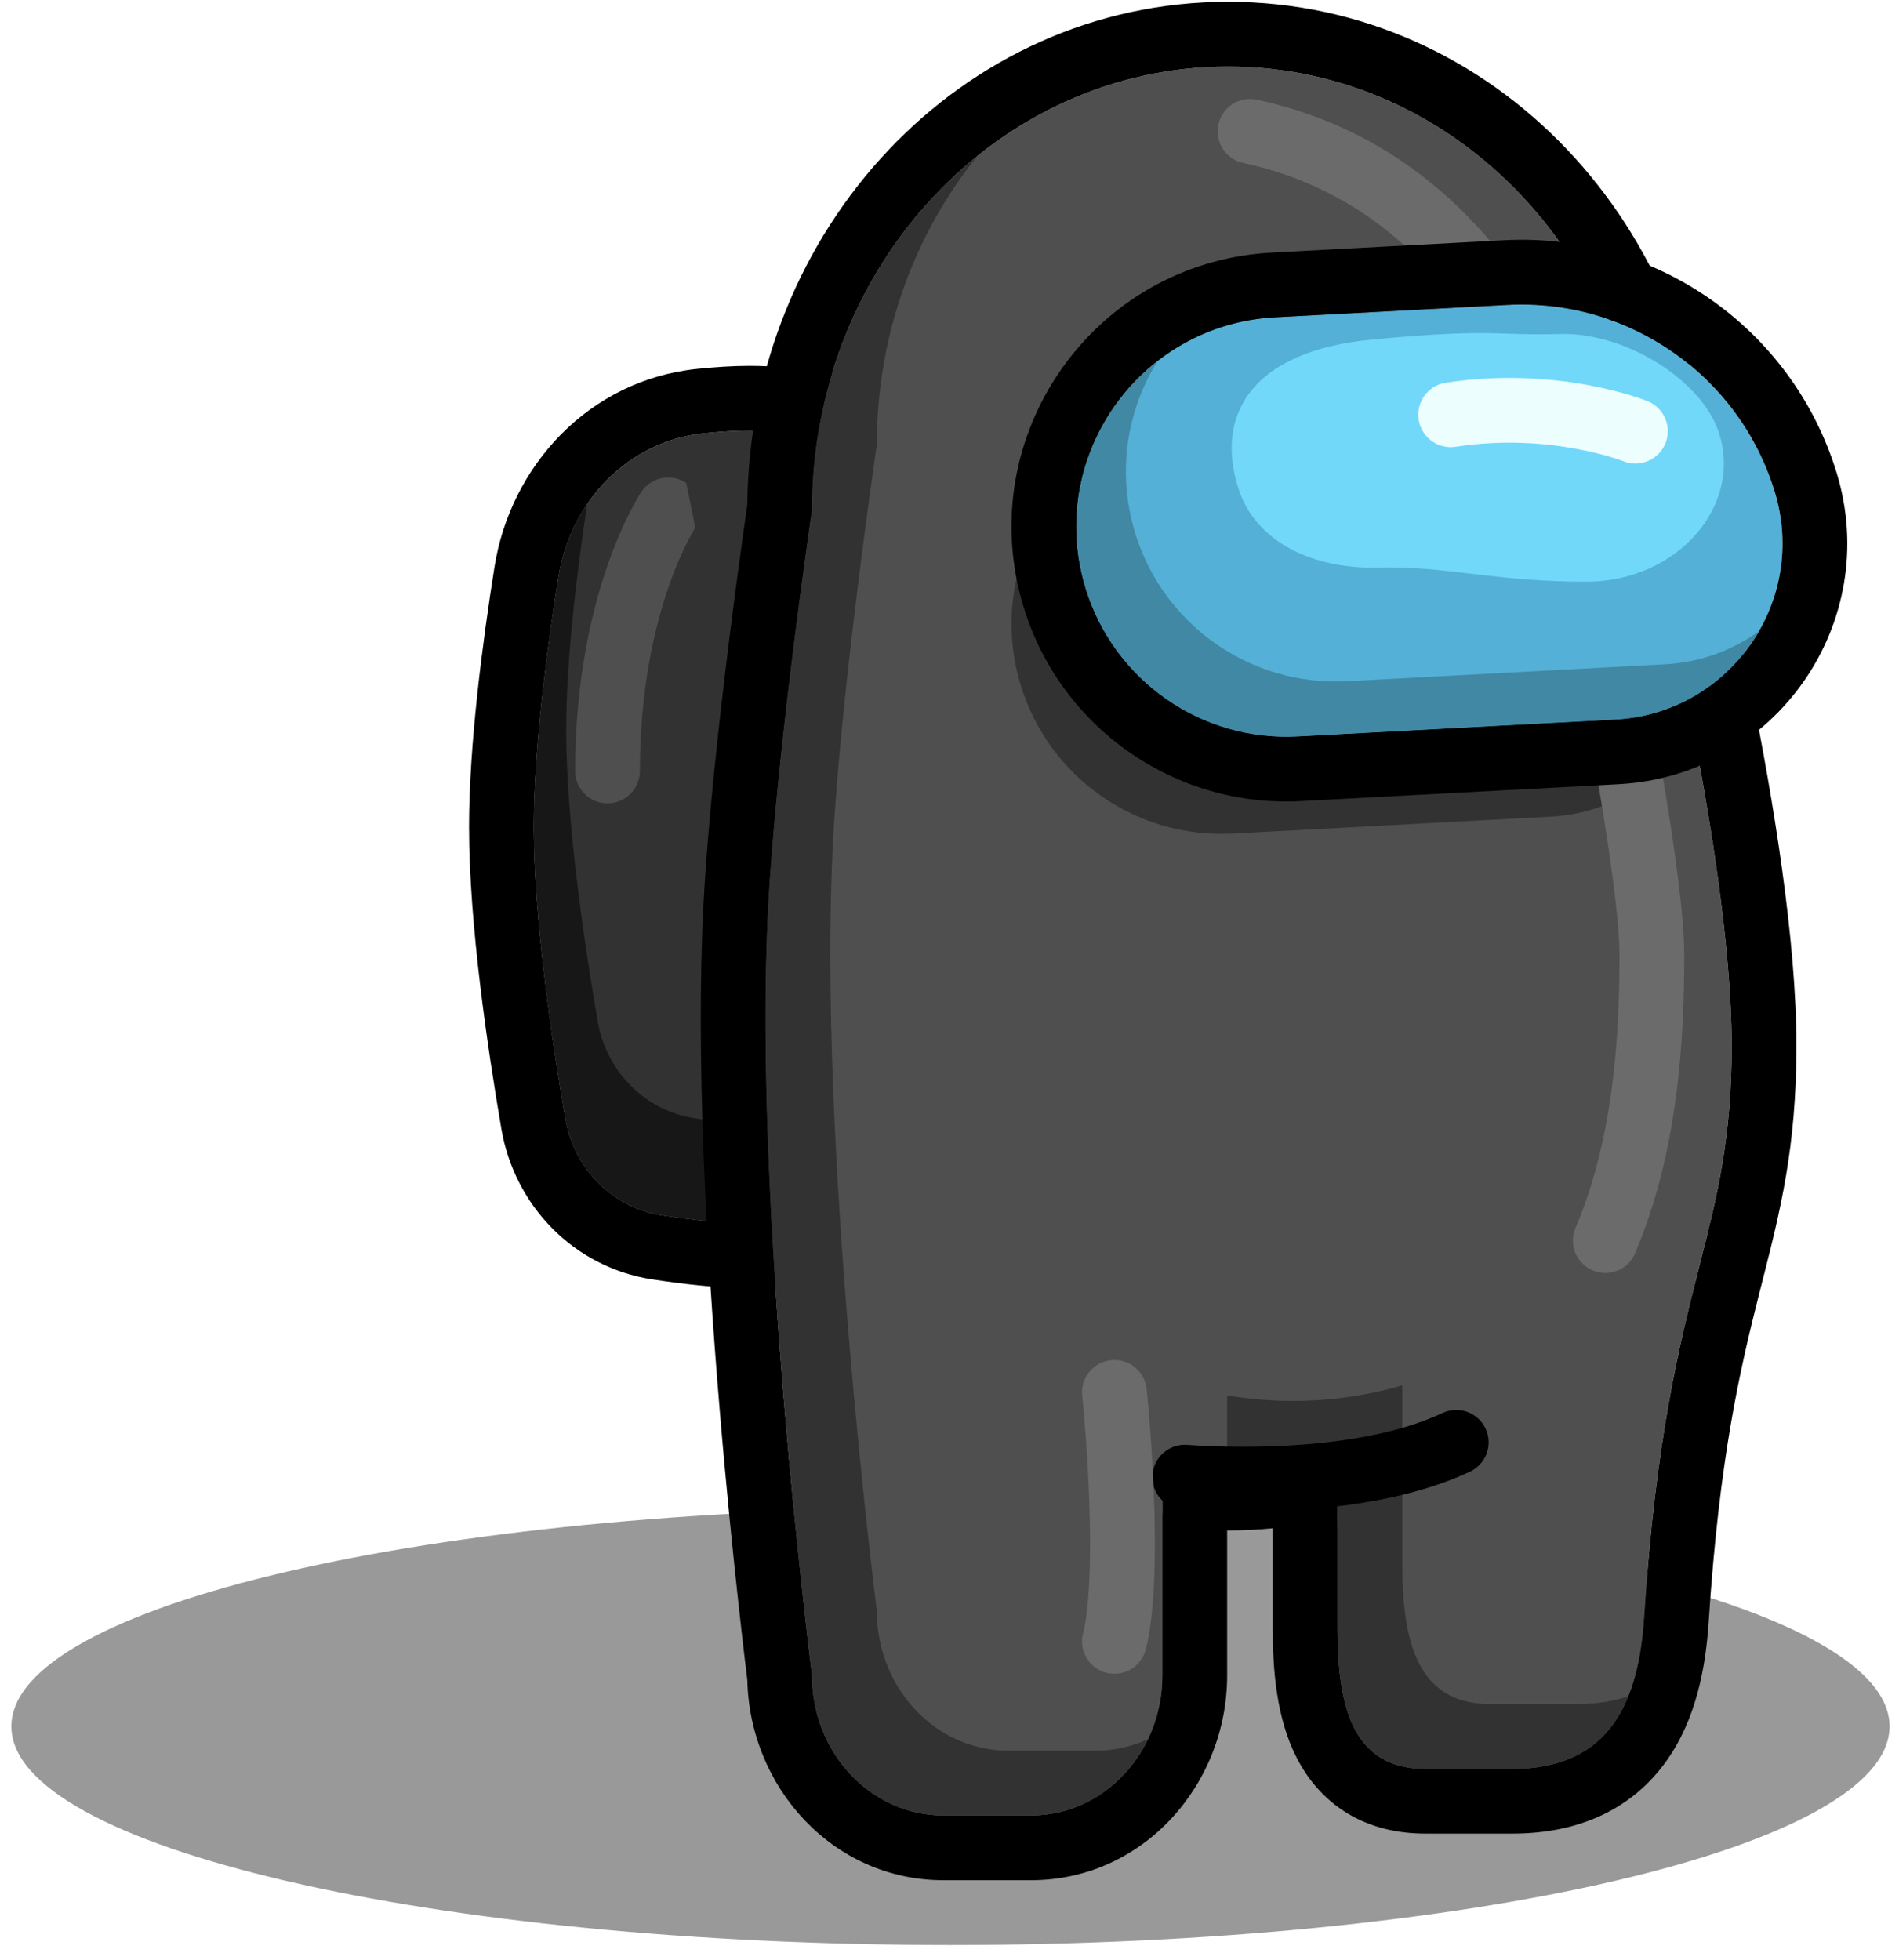 <svg width="125" height="129" viewBox="0 0 125 129" fill="none" xmlns="http://www.w3.org/2000/svg">
<g id="body">
<path id="Ellipse 1" opacity="0.4" d="M0.749 113.624C0.749 121.57 28.425 128.012 62.564 128.012C96.704 128.012 124.379 121.57 124.379 113.624C124.379 105.678 96.704 99.236 62.564 99.236C28.425 99.236 0.749 105.678 0.749 113.624Z" fill="black"/>
<g id="Group 7">
<path id="Rectangle 9" d="M60.461 36.68C60.461 32.7 57.711 29.203 53.765 28.686C52.242 28.486 50.678 28.342 49.334 28.342C48.407 28.342 47.374 28.411 46.321 28.519C41.335 29.032 37.545 33.024 36.76 37.975C35.965 42.994 35.138 49.417 35.138 54.432C35.138 60.407 36.311 68.38 37.207 73.597C37.773 76.89 40.296 79.492 43.6 79.994C45.505 80.284 47.603 80.523 49.334 80.523C50.678 80.523 52.242 80.379 53.765 80.179C57.711 79.662 60.461 76.165 60.461 72.185V36.68Z" fill="#333232"/>
<path id="Rectangle 9 (Stroke)" fill-rule="evenodd" clip-rule="evenodd" d="M64.724 72.185V36.68C64.724 30.809 60.624 25.286 54.319 24.459C52.713 24.249 50.943 24.079 49.334 24.079C48.212 24.079 47.025 24.161 45.885 24.279C38.76 25.012 33.601 30.671 32.55 37.308C31.749 42.362 30.875 49.062 30.875 54.433C30.875 60.804 32.108 69.092 33.006 74.318C33.865 79.322 37.742 83.417 42.96 84.209C44.933 84.509 47.28 84.786 49.334 84.786C50.943 84.786 52.713 84.617 54.319 84.406C60.624 83.58 64.724 78.057 64.724 72.185ZM53.765 28.686C57.711 29.203 60.461 32.701 60.461 36.68V72.185C60.461 76.165 57.711 79.662 53.765 80.179C52.242 80.379 50.678 80.523 49.334 80.523C47.603 80.523 45.505 80.284 43.6 79.994C40.296 79.493 37.773 76.891 37.207 73.597C36.311 68.38 35.138 60.407 35.138 54.433C35.138 49.417 35.965 42.994 36.76 37.975C37.545 33.024 41.335 29.032 46.322 28.519C47.374 28.411 48.407 28.343 49.334 28.343C50.678 28.343 52.242 28.486 53.765 28.686Z" fill="black"/>
<path id="Subtract" fill-rule="evenodd" clip-rule="evenodd" d="M60.461 71.39V72.185C60.461 76.165 57.711 79.662 53.765 80.179C52.242 80.379 50.678 80.523 49.334 80.523C47.603 80.523 45.505 80.284 43.6 79.994C40.296 79.493 37.773 76.891 37.207 73.597C36.311 68.38 35.138 60.408 35.138 54.433C35.138 49.417 35.965 42.994 36.76 37.975C37.038 36.222 37.692 34.59 38.643 33.189C37.933 37.92 37.27 43.544 37.27 48.038C37.27 54.013 38.443 61.986 39.339 67.202C39.904 70.496 42.427 73.098 45.731 73.6C47.637 73.889 49.735 74.128 51.466 74.128C52.809 74.128 54.373 73.984 55.897 73.785C57.727 73.545 59.3 72.663 60.461 71.39Z" fill="#171717"/>
<path id="Vector 5 (Stroke)" fill-rule="evenodd" clip-rule="evenodd" d="M45.169 31.784C44.189 31.131 42.866 31.395 42.213 32.375L43.987 33.557C42.213 32.375 42.212 32.376 42.212 32.377L42.211 32.378L42.208 32.382L42.202 32.391L42.186 32.417C42.173 32.437 42.156 32.462 42.136 32.494C42.096 32.558 42.043 32.645 41.978 32.756C41.847 32.978 41.67 33.294 41.462 33.703C41.046 34.52 40.507 35.71 39.973 37.259C38.904 40.359 37.858 44.89 37.858 50.743C37.858 51.92 38.813 52.874 39.99 52.874C41.167 52.874 42.121 51.92 42.121 50.743C42.121 45.406 43.074 41.344 44.003 38.648C44.468 37.3 44.929 36.291 45.262 35.635C45.429 35.307 45.564 35.067 45.652 34.917C45.696 34.843 45.728 34.79 45.747 34.761L45.765 34.733M45.765 34.732C45.765 34.732 45.765 34.732 45.765 34.732C45.766 34.731 45.766 34.731 45.765 34.732L45.763 34.735L45.762 34.737L45.761 34.738" fill="#4F4F4F"/>
<path id="Union" d="M108.219 33.541C108.219 17.437 95.959 4.382 80.836 4.382C65.712 4.382 53.452 17.437 53.452 33.541C53.452 33.541 51.114 49.389 50.57 59.632C49.517 79.415 53.452 110.277 53.452 110.277C53.452 115.363 57.324 119.486 62.1 119.486H67.865C72.641 119.486 76.512 115.363 76.512 110.277V96.103C77.921 96.341 79.365 96.465 80.836 96.465C83.33 96.465 85.746 96.11 88.042 95.445V107.208C88.042 112.294 89.031 116.416 93.807 116.416H99.572C106.058 116.416 107.869 111.854 108.219 106.441C109.661 84.187 113.984 81.885 113.984 68.84C113.984 55.795 108.219 33.541 108.219 33.541Z" fill="#4F4F4F"/>
<path id="Union (Stroke)" fill-rule="evenodd" clip-rule="evenodd" d="M53.452 110.277C53.452 115.363 57.324 119.486 62.1 119.486H67.865C72.641 119.486 76.512 115.363 76.512 110.277V96.103C77.901 96.338 79.325 96.461 80.775 96.465C80.796 96.465 80.816 96.465 80.836 96.465C81.83 96.465 82.812 96.408 83.779 96.298C85.237 96.132 86.661 95.845 88.042 95.445V107.208C88.042 112.293 89.031 116.416 93.807 116.416H99.572C106.058 116.416 107.869 111.854 108.219 106.441C108.983 94.647 110.557 88.457 111.867 83.302C113.029 78.73 113.984 74.972 113.984 68.84C113.984 55.795 108.219 33.541 108.219 33.541C108.219 17.437 95.959 4.382 80.836 4.382C65.712 4.382 53.452 17.437 53.452 33.541C53.452 33.541 51.115 49.389 50.57 59.632C49.518 79.415 53.452 110.277 53.452 110.277ZM49.191 33.222C49.352 15.161 63.213 0.119 80.836 0.119C98.383 0.119 112.201 15.033 112.478 32.991C112.514 33.132 112.556 33.3 112.604 33.494C112.766 34.143 112.995 35.08 113.269 36.243C113.818 38.568 114.55 41.806 115.282 45.461C116.728 52.676 118.248 61.86 118.248 68.84C118.248 75.513 117.179 79.715 116.008 84.317C115.931 84.62 115.853 84.925 115.775 85.232C114.558 90.048 113.173 95.92 112.474 106.716C112.282 109.676 111.671 113.148 109.657 115.948C107.429 119.045 103.967 120.679 99.572 120.679H93.807C91.988 120.679 90.228 120.281 88.672 119.333C87.112 118.381 86.043 117.051 85.331 115.646C84.002 113.023 83.779 109.846 83.779 107.208V100.585C82.809 100.68 81.828 100.728 80.836 100.728C80.816 100.728 80.796 100.728 80.775 100.728V110.277C80.775 117.461 75.243 123.749 67.865 123.749H62.1C54.82 123.749 49.339 117.629 49.192 110.567L49.178 110.449C49.148 110.213 49.106 109.866 49.052 109.419C48.945 108.524 48.794 107.228 48.616 105.612C48.261 102.382 47.798 97.868 47.368 92.728C46.513 82.505 45.77 69.602 46.313 59.405C46.593 54.126 47.33 47.48 47.985 42.219C48.314 39.574 48.626 37.254 48.856 35.593C48.971 34.763 49.065 34.097 49.131 33.637C49.155 33.472 49.175 33.333 49.191 33.222Z" fill="black"/>
<path id="Intersect" fill-rule="evenodd" clip-rule="evenodd" d="M108.152 31.476C108.196 32.158 108.219 32.847 108.219 33.541C108.219 33.541 109.901 40.033 111.448 48.059C109.558 51.253 106.164 53.531 102.066 53.749L81.137 54.863C74.808 55.2 69.061 51.187 67.2 45.128C64.56 36.539 70.695 27.755 79.668 27.277L94.972 26.463C100.006 26.195 104.747 28.109 108.152 31.476Z" fill="#333232"/>
<path id="Subtract_2" fill-rule="evenodd" clip-rule="evenodd" d="M107.183 111.638C106.036 114.482 103.795 116.416 99.572 116.416H93.807C89.031 116.416 88.042 112.293 88.042 107.208V95.445C85.746 96.11 83.33 96.465 80.836 96.465C80.816 96.465 80.796 96.465 80.775 96.465V91.84C82.184 92.078 83.628 92.202 85.099 92.202C87.593 92.202 90.009 91.847 92.305 91.181V102.945C92.305 108.03 93.294 112.153 98.07 112.153H103.835C105.128 112.153 106.236 111.972 107.183 111.638ZM75.568 114.465C74.137 117.445 71.225 119.486 67.865 119.486H62.1C57.324 119.486 53.452 115.363 53.452 110.277C53.452 110.277 49.518 79.415 50.57 59.632C51.115 49.389 53.452 33.541 53.452 33.541C53.452 24.037 57.723 15.594 64.332 10.271C60.208 15.375 57.715 22.017 57.715 29.278C57.715 29.278 55.378 45.126 54.833 55.368C53.781 75.151 57.715 106.014 57.715 106.014C57.715 111.1 61.587 115.222 66.363 115.222H72.128C73.351 115.222 74.514 114.952 75.568 114.465Z" fill="#333232"/>
<path id="Vector 4 (Stroke)" fill-rule="evenodd" clip-rule="evenodd" d="M80.197 8.198C79.95 9.349 80.683 10.482 81.835 10.729C89.987 12.476 95.305 17.966 98.677 24.366C102.067 30.8 103.379 37.974 103.538 42.557C103.542 42.676 103.556 42.795 103.58 42.912C104.086 45.376 104.846 49.35 105.479 53.243C106.121 57.194 106.601 60.88 106.601 62.866C106.601 68.271 106.195 74.969 103.707 80.816C103.246 81.899 103.75 83.151 104.833 83.612C105.917 84.073 107.169 83.569 107.629 82.485C110.47 75.809 110.864 68.385 110.864 62.866C110.864 60.483 110.322 56.464 109.687 52.559C109.058 48.687 108.307 44.748 107.792 42.228C107.588 37.128 106.149 29.401 102.449 22.379C98.688 15.24 92.48 8.651 82.728 6.561C81.577 6.314 80.444 7.047 80.197 8.198Z" fill="#6B6B6B"/>
<g id="Group 3">
<path id="Rectangle 3" d="M116.812 32.346C114.464 24.705 107.217 19.643 99.235 20.068L83.931 20.883C74.958 21.361 68.823 30.144 71.463 38.733C73.325 44.792 79.071 48.806 85.4 48.469L106.329 47.355C113.873 46.953 119.032 39.568 116.812 32.346Z" fill="#54B0D7"/>
<path id="Rectangle 3 (Stroke)" fill-rule="evenodd" clip-rule="evenodd" d="M99.008 15.811L83.705 16.626C71.962 17.251 63.933 28.745 67.388 39.986C69.824 47.914 77.344 53.167 85.627 52.726L106.556 51.612C116.87 51.063 123.922 40.967 120.888 31.094C117.965 21.583 108.944 15.282 99.008 15.811ZM99.235 20.068C107.217 19.643 114.464 24.705 116.813 32.346C119.032 39.568 113.874 46.953 106.329 47.355L85.4 48.469C79.071 48.806 73.325 44.792 71.463 38.733C68.823 30.144 74.958 21.361 83.931 20.883L99.235 20.068Z" fill="black"/>
<path id="Subtract_3" fill-rule="evenodd" clip-rule="evenodd" d="M115.782 41.543C113.907 44.8 110.479 47.134 106.329 47.355L85.4 48.469C79.071 48.806 73.325 44.792 71.463 38.733C69.693 32.975 71.867 27.13 76.195 23.759C74.182 26.997 73.488 31.07 74.727 35.102C76.589 41.16 82.335 45.174 88.665 44.837L109.594 43.723C111.936 43.598 114.049 42.8 115.782 41.543Z" fill="#4088A3"/>
<path id="Rectangle 2" d="M113.129 28.428C111.984 25.002 106.975 21.856 102.675 21.982C98.374 22.108 98.441 21.586 90.364 22.343C82.288 23.1 79.932 27.401 81.554 32.259C82.699 35.685 86.447 37.48 90.748 37.354C95.048 37.228 98.408 38.287 104.403 38.287C110.398 38.287 114.751 33.287 113.129 28.428Z" fill="#71D8F9"/>
<path id="Vector 1 (Stroke)" fill-rule="evenodd" clip-rule="evenodd" d="M107.649 28.379L108.447 26.402C109.538 26.842 110.066 28.084 109.626 29.176C109.186 30.267 107.944 30.796 106.853 30.356L106.855 30.357C106.857 30.358 106.856 30.357 106.855 30.357L106.83 30.347C106.803 30.337 106.757 30.32 106.693 30.297C106.563 30.251 106.361 30.182 106.093 30.1C105.555 29.937 104.757 29.723 103.755 29.538C101.744 29.167 98.951 28.92 95.813 29.404C94.65 29.583 93.561 28.785 93.382 27.622C93.203 26.458 94 25.37 95.164 25.19C98.885 24.617 102.173 24.911 104.528 25.345C105.708 25.563 106.664 25.818 107.335 26.022C107.67 26.124 107.936 26.214 108.123 26.281C108.217 26.314 108.291 26.342 108.346 26.363L108.412 26.388L108.433 26.397L108.441 26.4L108.444 26.401C108.444 26.401 108.447 26.402 107.649 28.379Z" fill="#EDFEFF"/>
</g>
<path id="Vector 3 (Stroke)" fill-rule="evenodd" clip-rule="evenodd" d="M97.785 94.025C97.286 92.96 96.017 92.5 94.951 93C92.42 94.186 89.198 94.795 86.034 95.057C82.899 95.317 79.975 95.224 78.132 95.097C76.958 95.016 75.94 95.902 75.859 97.076C75.779 98.251 76.665 99.269 77.84 99.35C79.824 99.486 82.974 99.588 86.386 99.306C89.769 99.026 93.568 98.356 96.76 96.86C97.826 96.361 98.285 95.091 97.785 94.025Z" fill="black"/>
<path id="Vector 6 (Stroke)" fill-rule="evenodd" clip-rule="evenodd" d="M73.138 89.522C71.967 89.641 71.115 90.688 71.235 91.859C71.43 93.767 71.665 96.874 71.734 99.949C71.804 103.108 71.688 105.953 71.291 107.498C70.998 108.638 71.684 109.8 72.824 110.093C73.965 110.386 75.126 109.7 75.42 108.559C75.981 106.374 76.065 102.979 75.996 99.855C75.924 96.647 75.68 93.425 75.476 91.425C75.356 90.254 74.309 89.402 73.138 89.522Z" fill="#6B6B6B"/>
</g>
</g>
</svg>
